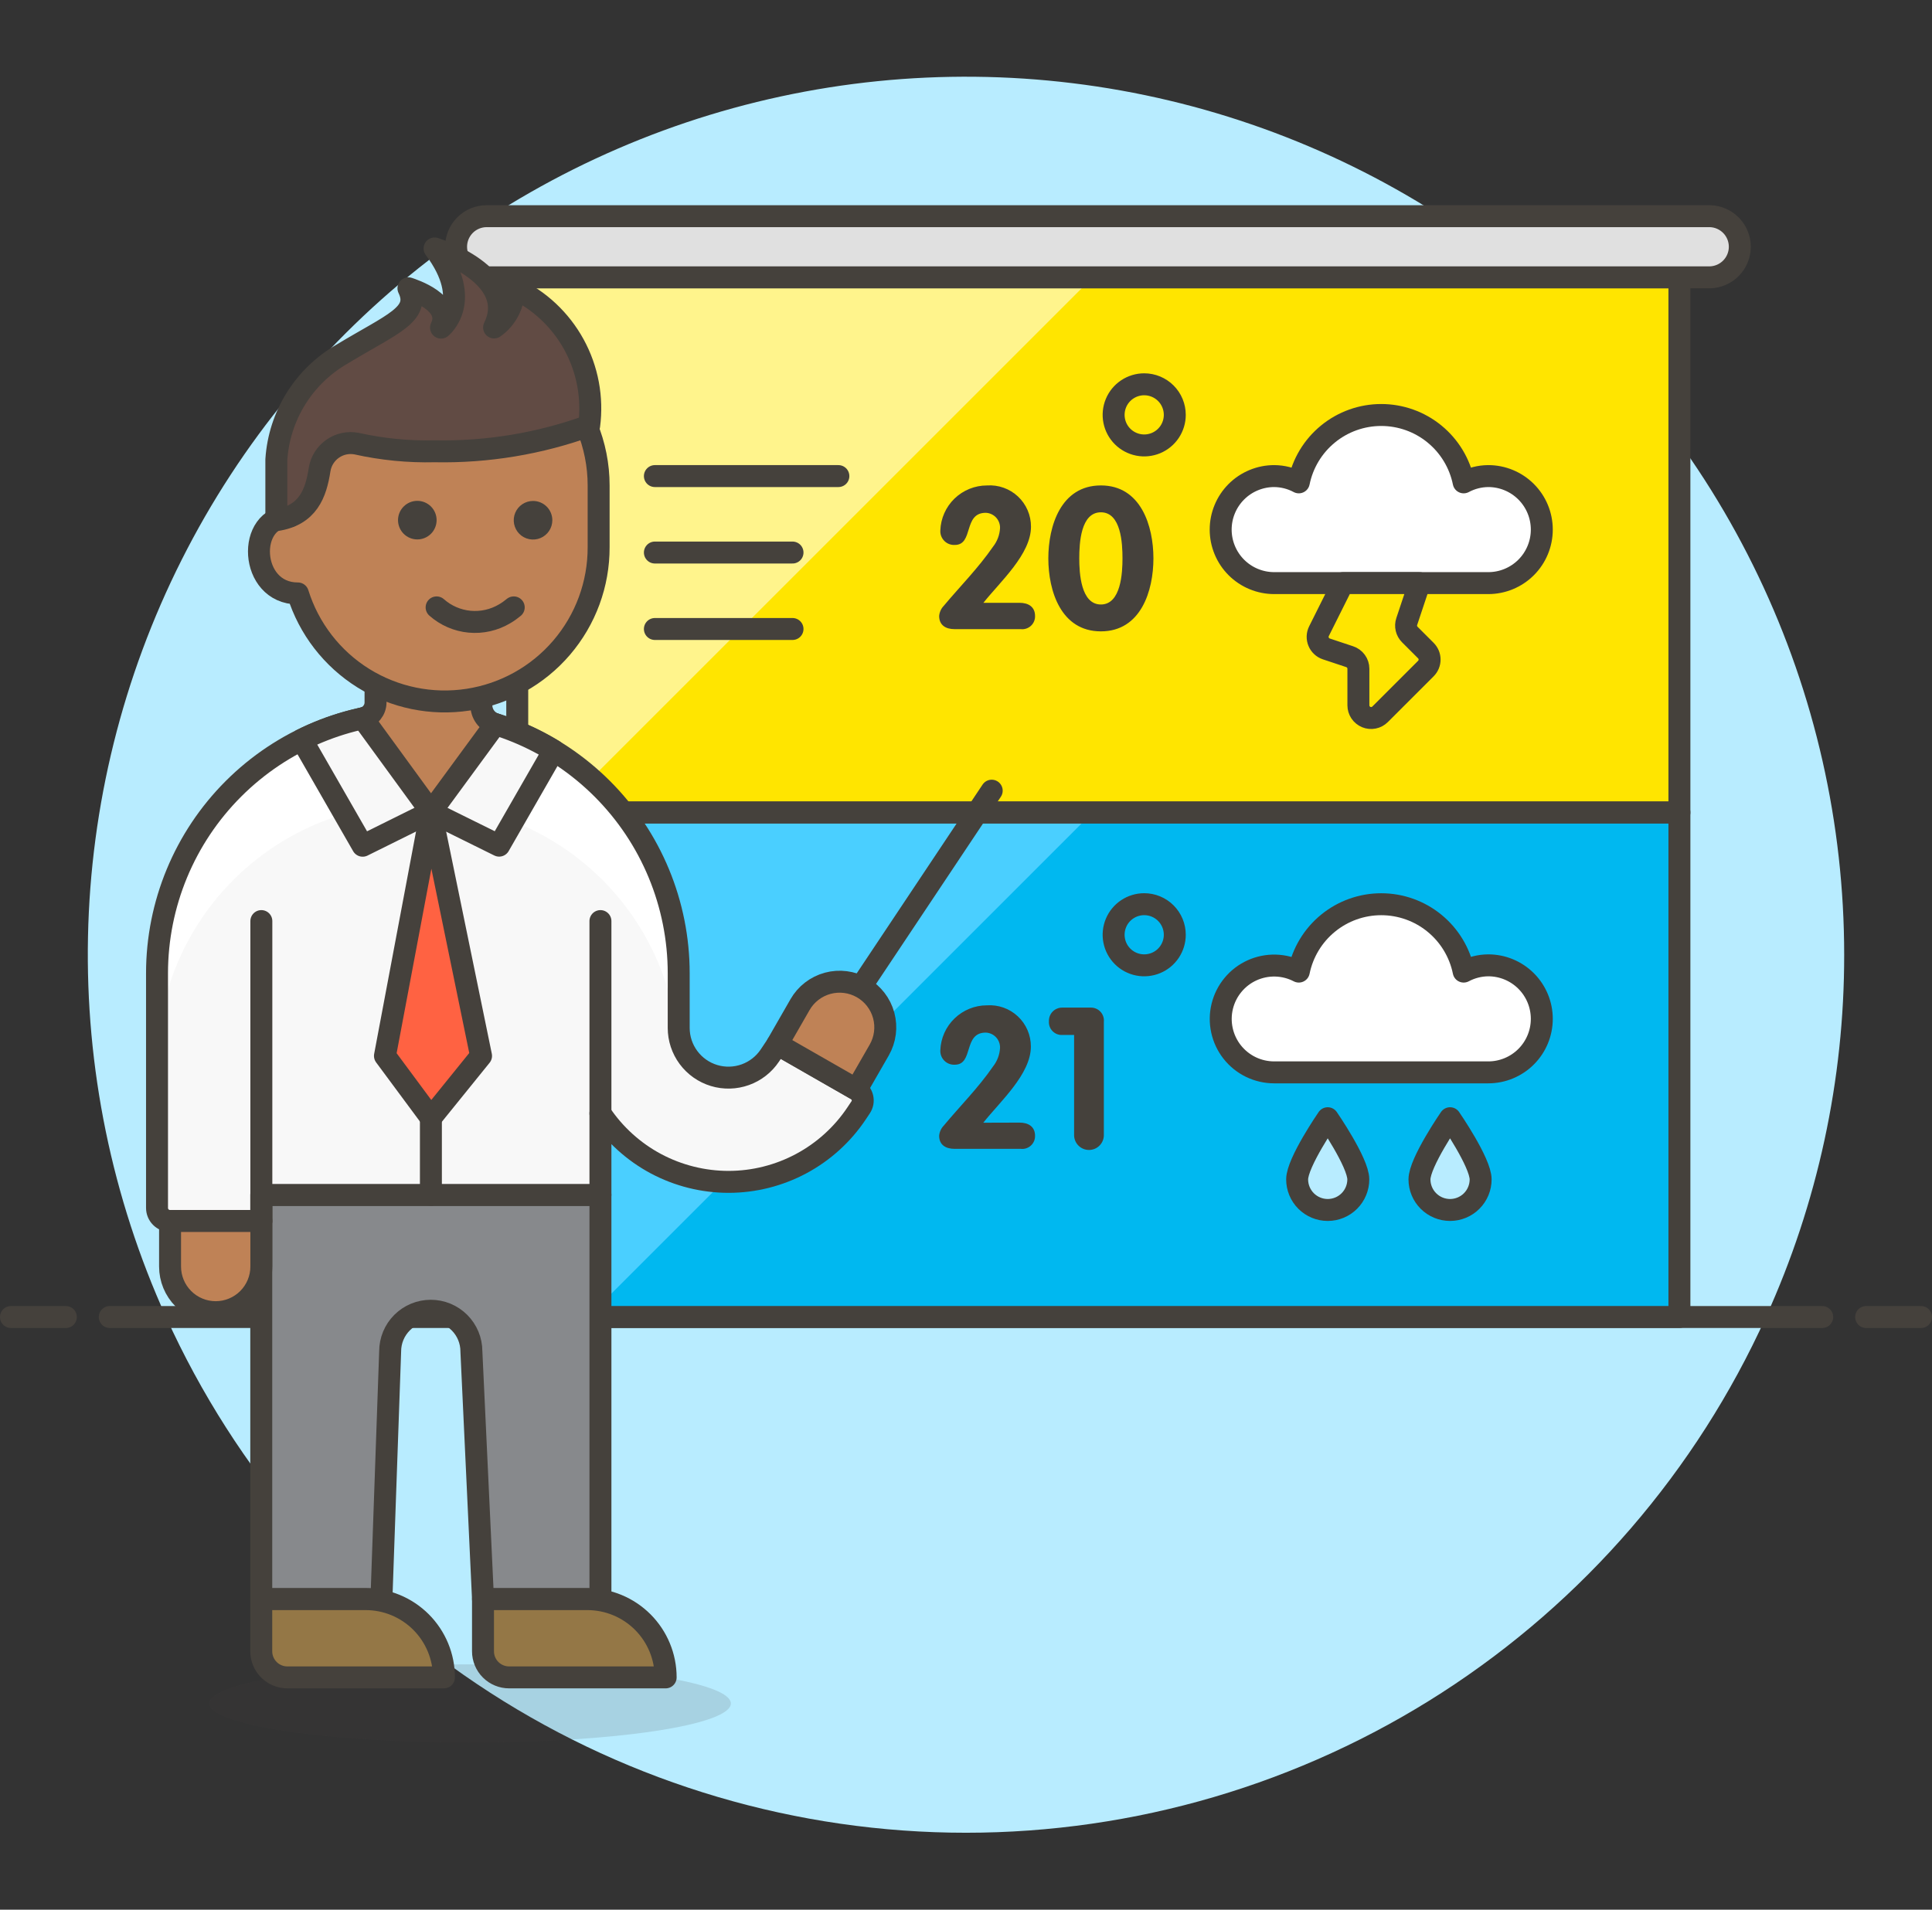 <svg width="88" height="87" viewBox="0 0 88 87" fill="none" xmlns="http://www.w3.org/2000/svg">
<rect x="0" y="0" width="88" height="87" fill="#333333" stroke="none"/>
<path d="M84 43.5C84.001 37.53 82.665 31.636 80.091 26.249C77.518 20.863 73.771 16.121 69.126 12.371C64.48 8.621 59.055 5.958 53.247 4.578C47.439 3.198 41.395 3.136 35.56 4.395C29.724 5.655 24.245 8.205 19.523 11.858C14.802 15.511 10.957 20.175 8.273 25.507C5.588 30.839 4.131 36.705 4.008 42.673C3.886 48.642 5.101 54.562 7.564 60H80.436C82.789 54.818 84.005 49.191 84 43.5Z" fill="#B8ECFF"/>
<path d="M7.564 60C10.737 67.004 15.861 72.945 22.323 77.112C28.785 81.279 36.311 83.495 44 83.495C51.689 83.495 59.215 81.279 65.677 77.112C72.139 72.945 77.263 67.004 80.436 60H7.564Z" fill="#B8ECFF"/>
<path d="M5 60H83M0.5 60H3M85 60H87.5" stroke="#45413C" stroke-linecap="round" stroke-linejoin="round"/>
<path opacity="0.15" d="M9.528 77.605C9.528 77.839 9.835 78.071 10.432 78.287C11.029 78.503 11.905 78.7 13.008 78.865C14.111 79.031 15.421 79.162 16.862 79.251C18.304 79.341 19.849 79.387 21.409 79.387C22.969 79.387 24.514 79.341 25.956 79.251C27.397 79.162 28.707 79.031 29.81 78.865C30.913 78.7 31.788 78.503 32.386 78.287C32.983 78.071 33.29 77.839 33.29 77.605C33.29 77.371 32.983 77.139 32.386 76.923C31.788 76.707 30.913 76.51 29.81 76.345C28.707 76.18 27.397 76.048 25.956 75.959C24.514 75.869 22.969 75.823 21.409 75.823C19.849 75.823 18.304 75.869 16.862 75.959C15.421 76.048 14.111 76.18 13.008 76.345C11.905 76.51 11.029 76.707 10.432 76.923C9.835 77.139 9.528 77.371 9.528 77.605Z" fill="#45413C"/>
<path d="M23.56 37.013H76.495V59.998H23.56V37.013Z" fill="#00B8F0"/>
<path d="M26.783 59.998L49.768 37.013H23.56V59.998H26.783Z" fill="#4ACFFF"/>
<path d="M23.56 12.635H76.495V37.013H23.56V12.635Z" fill="#FFE500"/>
<path d="M23.56 12.635V37.013H25.39L49.768 12.635H23.56Z" fill="#FFF48C"/>
<path d="M23.56 12.635H76.495V37.013H23.56V12.635Z" stroke="#45413C" stroke-linejoin="round"/>
<path d="M23.56 37.013H76.495V59.998H23.56V37.013Z" stroke="#45413C" stroke-linejoin="round"/>
<path d="M20.774 11.242C20.774 10.872 20.921 10.518 21.182 10.256C21.444 9.995 21.798 9.848 22.168 9.848H77.889C78.252 9.858 78.597 10.009 78.85 10.269C79.104 10.529 79.246 10.878 79.246 11.242C79.246 11.605 79.104 11.954 78.85 12.214C78.597 12.474 78.252 12.625 77.889 12.635H22.168C21.799 12.635 21.444 12.488 21.183 12.227C20.921 11.966 20.774 11.612 20.774 11.242Z" fill="#E0E0E0" stroke="#45413C" stroke-linejoin="round"/>
<path d="M38.187 21.689H29.829M36.098 25.172H29.829M36.098 28.655H29.829" stroke="#45413C" stroke-miterlimit="10" stroke-linecap="round"/>
<path d="M67.789 21.689C67.398 21.692 67.013 21.79 66.668 21.975C66.492 21.109 66.022 20.33 65.338 19.771C64.654 19.211 63.797 18.906 62.913 18.906C62.03 18.906 61.173 19.211 60.489 19.771C59.804 20.33 59.335 21.109 59.159 21.975C58.814 21.79 58.429 21.692 58.038 21.689C57.718 21.689 57.401 21.752 57.105 21.875C56.809 21.997 56.54 22.177 56.314 22.403C56.088 22.63 55.908 22.898 55.786 23.194C55.663 23.49 55.6 23.807 55.6 24.127C55.6 24.447 55.663 24.764 55.786 25.06C55.908 25.356 56.088 25.625 56.314 25.851C56.54 26.077 56.809 26.257 57.105 26.379C57.401 26.502 57.718 26.565 58.038 26.565H67.789C68.436 26.565 69.056 26.308 69.513 25.851C69.97 25.394 70.227 24.774 70.227 24.127C70.227 23.48 69.97 22.86 69.513 22.403C69.056 21.946 68.436 21.689 67.789 21.689Z" fill="white" stroke="#45413C" stroke-linejoin="round"/>
<path d="M61.172 26.565L60.078 28.755C60.041 28.829 60.02 28.91 60.017 28.993C60.014 29.076 60.029 29.159 60.061 29.235C60.092 29.312 60.14 29.381 60.201 29.437C60.261 29.494 60.333 29.537 60.412 29.563L61.473 29.916C61.589 29.954 61.69 30.027 61.762 30.126C61.834 30.224 61.873 30.343 61.873 30.465V32.133C61.873 32.247 61.907 32.359 61.971 32.454C62.035 32.549 62.125 32.623 62.23 32.667C62.336 32.711 62.453 32.722 62.565 32.7C62.677 32.678 62.78 32.623 62.861 32.542L64.946 30.458C65 30.404 65.042 30.34 65.072 30.27C65.101 30.2 65.116 30.125 65.116 30.048C65.116 29.972 65.101 29.897 65.072 29.827C65.042 29.756 65 29.693 64.946 29.639L64.215 28.908C64.139 28.832 64.086 28.736 64.061 28.632C64.036 28.527 64.041 28.418 64.075 28.316L64.659 26.565H61.172Z" fill="#FFE500" stroke="#45413C" stroke-linejoin="round"/>
<path d="M67.789 43.978C67.398 43.981 67.013 44.079 66.668 44.263C66.492 43.397 66.022 42.618 65.338 42.059C64.654 41.499 63.797 41.194 62.913 41.194C62.03 41.194 61.173 41.499 60.489 42.059C59.805 42.618 59.335 43.397 59.159 44.263C58.832 44.093 58.47 43.999 58.102 43.989C57.733 43.979 57.367 44.053 57.031 44.205C56.695 44.357 56.398 44.584 56.163 44.868C55.927 45.152 55.759 45.486 55.672 45.844C55.584 46.202 55.58 46.576 55.658 46.936C55.736 47.297 55.895 47.635 56.123 47.925C56.351 48.215 56.642 48.449 56.973 48.61C57.305 48.771 57.669 48.854 58.038 48.854H67.789C68.436 48.854 69.056 48.597 69.513 48.14C69.97 47.683 70.227 47.063 70.227 46.416C70.227 45.769 69.97 45.149 69.513 44.692C69.056 44.235 68.436 43.978 67.789 43.978Z" fill="white" stroke="#45413C" stroke-linejoin="round"/>
<path d="M61.869 53.73C61.869 54.099 61.722 54.454 61.461 54.715C61.2 54.976 60.846 55.123 60.476 55.123C60.107 55.123 59.752 54.976 59.491 54.715C59.23 54.454 59.083 54.099 59.083 53.73C59.083 52.96 60.476 50.943 60.476 50.943C60.476 50.943 61.869 52.96 61.869 53.73ZM67.441 53.73C67.441 54.099 67.294 54.454 67.033 54.715C66.772 54.976 66.418 55.123 66.048 55.123C65.679 55.123 65.324 54.976 65.063 54.715C64.802 54.454 64.655 54.099 64.655 53.73C64.655 52.96 66.048 50.943 66.048 50.943C66.048 50.943 67.441 52.96 67.441 53.73Z" fill="#B8ECFF" stroke="#45413C" stroke-linejoin="round"/>
<path d="M46.439 27.462C46.839 27.462 47.145 27.643 47.145 28.062C47.148 28.146 47.133 28.23 47.1 28.307C47.068 28.385 47.019 28.454 46.957 28.511C46.895 28.568 46.822 28.611 46.742 28.637C46.662 28.663 46.578 28.672 46.494 28.662H43.477C43.077 28.662 42.777 28.481 42.777 28.062C42.792 27.89 42.865 27.727 42.985 27.602C43.734 26.708 44.548 25.894 45.234 24.902C45.423 24.661 45.533 24.368 45.55 24.062C45.553 23.973 45.539 23.885 45.508 23.802C45.477 23.719 45.431 23.642 45.37 23.577C45.31 23.512 45.237 23.46 45.157 23.423C45.076 23.386 44.989 23.365 44.9 23.362C43.861 23.362 44.359 24.826 43.491 24.826C43.403 24.831 43.315 24.817 43.233 24.786C43.151 24.755 43.076 24.706 43.014 24.644C42.952 24.582 42.903 24.507 42.871 24.425C42.84 24.343 42.826 24.255 42.831 24.167C42.85 23.617 43.082 23.095 43.478 22.712C43.874 22.33 44.403 22.116 44.954 22.116C45.211 22.098 45.47 22.133 45.713 22.22C45.956 22.306 46.178 22.442 46.367 22.618C46.555 22.794 46.705 23.008 46.807 23.245C46.909 23.482 46.961 23.737 46.96 23.995C46.96 25.251 45.56 26.495 44.792 27.463L46.439 27.462ZM47.75 25.439C47.75 23.966 48.318 22.115 50.144 22.115C51.97 22.115 52.537 23.966 52.537 25.439C52.537 26.912 51.969 28.763 50.144 28.763C48.319 28.763 47.75 26.912 47.75 25.439ZM51.128 25.439C51.128 24.752 51.064 23.339 50.144 23.339C49.224 23.339 49.159 24.748 49.159 25.439C49.159 26.081 49.223 27.539 50.144 27.539C51.065 27.539 51.128 26.081 51.128 25.439Z" fill="#45413C"/>
<path d="M53.51 18.9C53.51 19.175 53.428 19.445 53.275 19.674C53.122 19.903 52.905 20.081 52.65 20.187C52.395 20.292 52.115 20.32 51.845 20.266C51.575 20.212 51.327 20.08 51.132 19.885C50.937 19.69 50.804 19.442 50.751 19.172C50.697 18.901 50.725 18.621 50.83 18.367C50.935 18.112 51.114 17.895 51.343 17.742C51.572 17.589 51.842 17.507 52.117 17.507C52.486 17.507 52.841 17.654 53.102 17.915C53.363 18.176 53.51 18.53 53.51 18.9Z" stroke="#45413C" stroke-miterlimit="10"/>
<path d="M46.439 51.143C46.839 51.143 47.145 51.324 47.145 51.743C47.147 51.827 47.132 51.91 47.099 51.987C47.066 52.064 47.017 52.133 46.956 52.189C46.894 52.246 46.821 52.288 46.741 52.314C46.661 52.34 46.577 52.348 46.494 52.338H43.477C43.077 52.338 42.777 52.158 42.777 51.743C42.791 51.57 42.865 51.407 42.985 51.282C43.734 50.382 44.548 49.575 45.234 48.582C45.423 48.341 45.533 48.048 45.55 47.742C45.553 47.653 45.539 47.565 45.508 47.482C45.477 47.399 45.431 47.322 45.37 47.257C45.31 47.192 45.237 47.14 45.157 47.103C45.076 47.066 44.989 47.045 44.9 47.042C43.861 47.042 44.359 48.505 43.491 48.505C43.403 48.51 43.315 48.496 43.233 48.465C43.151 48.434 43.076 48.386 43.013 48.323C42.951 48.261 42.903 48.187 42.871 48.104C42.84 48.022 42.826 47.934 42.831 47.846C42.851 47.297 43.083 46.778 43.478 46.397C43.873 46.015 44.4 45.801 44.949 45.8C45.206 45.782 45.465 45.818 45.708 45.904C45.951 45.99 46.173 46.126 46.361 46.302C46.55 46.479 46.7 46.692 46.802 46.929C46.904 47.166 46.956 47.421 46.955 47.679C46.955 48.935 45.555 50.179 44.787 51.148L46.439 51.143ZM48.924 47.15H48.391C48.308 47.155 48.226 47.142 48.148 47.112C48.071 47.082 48.001 47.036 47.943 46.977C47.885 46.918 47.84 46.848 47.812 46.77C47.783 46.692 47.771 46.61 47.777 46.527C47.774 46.445 47.788 46.364 47.817 46.287C47.847 46.211 47.892 46.141 47.949 46.083C48.007 46.024 48.076 45.978 48.152 45.948C48.228 45.917 48.309 45.902 48.391 45.904H49.674C49.757 45.901 49.84 45.916 49.917 45.948C49.995 45.979 50.064 46.027 50.121 46.088C50.179 46.148 50.222 46.221 50.249 46.299C50.277 46.378 50.287 46.462 50.279 46.545V51.685C50.282 51.776 50.268 51.867 50.235 51.952C50.203 52.038 50.153 52.115 50.09 52.181C50.027 52.247 49.951 52.299 49.867 52.335C49.783 52.371 49.693 52.389 49.602 52.389C49.51 52.389 49.42 52.371 49.336 52.335C49.252 52.299 49.176 52.247 49.113 52.181C49.05 52.115 49 52.038 48.968 51.952C48.935 51.867 48.92 51.776 48.924 51.685V47.15Z" fill="#45413C"/>
<path d="M53.51 42.585C53.51 42.861 53.428 43.13 53.275 43.359C53.122 43.588 52.905 43.767 52.65 43.872C52.395 43.977 52.115 44.005 51.845 43.951C51.575 43.898 51.327 43.765 51.132 43.57C50.937 43.375 50.804 43.127 50.751 42.857C50.697 42.587 50.725 42.306 50.83 42.052C50.935 41.797 51.114 41.58 51.343 41.427C51.572 41.274 51.842 41.192 52.117 41.192C52.486 41.192 52.841 41.339 53.102 41.6C53.363 41.861 53.51 42.216 53.51 42.585Z" stroke="#45413C" stroke-miterlimit="10"/>
<path d="M39.194 44.987L45.171 36.021" stroke="#45413C" stroke-linecap="round" stroke-linejoin="round"/>
<path d="M26.755 72.852C26.954 72.852 27.153 72.869 27.349 72.902V54.437H11.9V72.852H16.652C16.894 72.852 17.134 72.876 17.371 72.925L17.771 61.564C17.771 61.073 17.966 60.603 18.313 60.256C18.66 59.909 19.13 59.714 19.621 59.714C20.112 59.714 20.582 59.909 20.929 60.256C21.276 60.603 21.471 61.073 21.471 61.564L22 72.852H26.755Z" fill="#87898C"/>
<path d="M26.755 72.852C26.954 72.852 27.153 72.869 27.349 72.902V54.437H11.9V72.852H16.652C16.894 72.852 17.134 72.876 17.371 72.925L17.771 61.564C17.771 61.073 17.966 60.603 18.313 60.256C18.66 59.909 19.13 59.714 19.621 59.714C20.112 59.714 20.582 59.909 20.929 60.256C21.276 60.603 21.471 61.073 21.471 61.564L22 72.852H26.755Z" stroke="#45413C" stroke-linecap="round" stroke-linejoin="round"/>
<path d="M30.32 76.417C30.32 75.472 29.944 74.565 29.276 73.896C28.607 73.228 27.701 72.852 26.755 72.852H22V75.229C22 75.544 22.125 75.846 22.348 76.069C22.571 76.292 22.873 76.417 23.188 76.417H30.32ZM20.221 76.417C20.221 75.472 19.845 74.565 19.177 73.896C18.508 73.228 17.602 72.852 16.656 72.852H11.9V75.229C11.9 75.544 12.025 75.846 12.248 76.069C12.471 76.292 12.773 76.417 13.088 76.417H20.221Z" fill="#947746" stroke="#45413C" stroke-linecap="round" stroke-linejoin="round"/>
<path d="M27.349 54.437V50.725C27.991 51.685 28.859 52.472 29.877 53.016C30.896 53.559 32.033 53.843 33.187 53.843C34.342 53.842 35.478 53.556 36.496 53.011C37.513 52.466 38.381 51.678 39.021 50.717L39.203 50.444C39.245 50.38 39.274 50.307 39.288 50.232C39.301 50.156 39.299 50.078 39.281 50.003C39.263 49.928 39.23 49.858 39.185 49.796C39.139 49.734 39.081 49.683 39.014 49.644L35.406 47.577L35.067 48.085C34.797 48.49 34.404 48.797 33.946 48.961C33.488 49.125 32.989 49.138 32.524 48.997C32.058 48.856 31.65 48.569 31.36 48.178C31.07 47.787 30.914 47.314 30.914 46.827V44.338C30.914 41.187 29.662 38.165 27.434 35.937C25.206 33.709 22.184 32.457 19.033 32.457C15.882 32.457 12.86 33.709 10.632 35.937C8.404 38.165 7.152 41.187 7.152 44.338V55.031C7.152 55.189 7.215 55.34 7.326 55.451C7.437 55.562 7.588 55.625 7.746 55.625H11.9V54.437H27.349Z" fill="#F8F8F8"/>
<path d="M7.285 46.714C7.709 43.901 9.129 41.334 11.285 39.479C13.441 37.624 16.191 36.604 19.035 36.604C21.879 36.604 24.629 37.624 26.785 39.479C28.942 41.334 30.361 43.901 30.785 46.714H30.918V44.338C30.918 41.187 29.666 38.165 27.438 35.937C25.21 33.709 22.188 32.457 19.037 32.457C15.886 32.457 12.864 33.709 10.636 35.937C8.408 38.165 7.156 41.187 7.156 44.338V46.714H7.285Z" fill="white"/>
<path d="M27.349 54.437V50.725C27.991 51.685 28.859 52.472 29.877 53.016C30.896 53.559 32.033 53.843 33.187 53.843C34.342 53.842 35.478 53.556 36.496 53.011C37.513 52.466 38.381 51.678 39.021 50.717L39.203 50.444C39.245 50.38 39.274 50.307 39.288 50.232C39.301 50.156 39.299 50.078 39.281 50.003C39.263 49.928 39.23 49.858 39.185 49.796C39.139 49.734 39.081 49.683 39.014 49.644L35.406 47.577L35.067 48.085C34.797 48.49 34.404 48.797 33.946 48.961C33.488 49.125 32.989 49.138 32.524 48.997C32.058 48.856 31.65 48.569 31.36 48.178C31.07 47.787 30.914 47.314 30.914 46.827V44.338C30.914 41.187 29.662 38.165 27.434 35.937C25.206 33.709 22.184 32.457 19.033 32.457C15.882 32.457 12.86 33.709 10.632 35.937C8.404 38.165 7.152 41.187 7.152 44.338V55.031C7.152 55.189 7.215 55.34 7.326 55.451C7.437 55.562 7.588 55.625 7.746 55.625H11.9V54.437H27.349Z" stroke="#45413C" stroke-linecap="round" stroke-linejoin="round"/>
<path d="M40.048 47.837C40.322 47.358 40.395 46.791 40.251 46.258C40.106 45.726 39.756 45.273 39.278 44.999C38.8 44.725 38.232 44.652 37.7 44.796C37.167 44.941 36.714 45.291 36.44 45.769L35.406 47.569L39.014 49.636L40.048 47.837ZM7.746 57.7C7.746 58.251 7.965 58.78 8.355 59.17C8.745 59.56 9.274 59.779 9.825 59.779C10.376 59.779 10.905 59.56 11.295 59.17C11.685 58.78 11.904 58.251 11.904 57.7V55.625H7.746V57.7Z" fill="#BF8256" stroke="#45413C" stroke-linecap="round" stroke-linejoin="round"/>
<path d="M19.627 36.988V54.437M11.904 41.962V55.625M27.349 41.962V50.725" stroke="#45413C" stroke-linecap="round" stroke-linejoin="round"/>
<path d="M19.627 36.988L17.534 48.103L19.627 50.928L21.911 48.103L19.627 36.988Z" fill="#FF6242" stroke="#45413C" stroke-linecap="round" stroke-linejoin="round"/>
<path d="M19.627 36.988L17.927 32.508C16.472 32.643 15.054 33.047 13.747 33.7L16.519 38.529L19.627 36.988ZM22.735 38.525L25.221 34.194C24.004 33.45 22.663 32.933 21.262 32.667L19.627 36.988L22.735 38.525Z" fill="#F8F8F8"/>
<path d="M19.627 36.988L17.927 32.508C16.472 32.643 15.054 33.047 13.747 33.7L16.519 38.529L19.627 36.988ZM19.627 36.988L21.262 32.667C22.663 32.933 24.004 33.45 25.221 34.194L22.735 38.525L19.627 36.988Z" stroke="#45413C" stroke-linecap="round" stroke-linejoin="round"/>
<path d="M22.562 32.99C22.377 32.933 22.215 32.819 22.101 32.663C21.986 32.507 21.925 32.318 21.926 32.125V27.401H17.105V32.001C17.105 32.17 17.047 32.333 16.941 32.464C16.835 32.596 16.688 32.687 16.523 32.722L19.631 36.986L22.562 32.99Z" fill="#BF8256" stroke="#45413C" stroke-linecap="round" stroke-linejoin="round"/>
<path d="M20.238 15.087C18.374 15.087 16.586 15.828 15.268 17.145C13.95 18.463 13.21 20.251 13.21 22.115V23.521C11.203 23.521 11.341 27.035 13.561 27.035H13.567C14.067 28.637 15.124 30.006 16.547 30.894C17.971 31.782 19.666 32.13 21.324 31.875C22.982 31.62 24.494 30.779 25.584 29.504C26.675 28.229 27.272 26.605 27.267 24.927V22.115C27.267 21.192 27.085 20.278 26.732 19.425C26.379 18.573 25.861 17.798 25.208 17.145C24.555 16.492 23.781 15.975 22.928 15.622C22.075 15.269 21.161 15.087 20.238 15.087Z" fill="#BF8256" stroke="#45413C" stroke-linecap="round" stroke-linejoin="round"/>
<path d="M18.129 23.696C18.129 23.929 18.222 24.153 18.387 24.318C18.551 24.482 18.775 24.575 19.008 24.575C19.241 24.575 19.465 24.482 19.63 24.318C19.794 24.153 19.887 23.929 19.887 23.696C19.887 23.463 19.794 23.239 19.63 23.075C19.465 22.91 19.241 22.817 19.008 22.817C18.775 22.817 18.551 22.91 18.387 23.075C18.222 23.239 18.129 23.463 18.129 23.696Z" fill="#45413C"/>
<path d="M25.158 23.7C25.158 23.874 25.107 24.044 25.01 24.189C24.914 24.333 24.776 24.446 24.616 24.513C24.455 24.58 24.278 24.597 24.108 24.563C23.937 24.529 23.78 24.446 23.657 24.323C23.535 24.2 23.451 24.043 23.417 23.872C23.383 23.702 23.401 23.525 23.467 23.364C23.534 23.203 23.647 23.066 23.791 22.97C23.936 22.873 24.106 22.822 24.28 22.822C24.513 22.822 24.736 22.915 24.901 23.079C25.066 23.244 25.158 23.467 25.158 23.7Z" fill="#45413C"/>
<path d="M18.13 26.508C18.13 26.646 18.089 26.782 18.012 26.897C17.935 27.012 17.826 27.102 17.698 27.155C17.57 27.208 17.429 27.221 17.293 27.195C17.158 27.168 17.033 27.101 16.935 27.003C16.837 26.905 16.77 26.78 16.743 26.645C16.716 26.509 16.73 26.368 16.783 26.24C16.836 26.112 16.926 26.003 17.041 25.926C17.156 25.849 17.291 25.808 17.43 25.808C17.616 25.808 17.794 25.882 17.925 26.013C18.056 26.144 18.13 26.322 18.13 26.508Z" fill="#BF8256"/>
<path d="M19.887 27.671C20.306 28.042 20.832 28.271 21.389 28.323C21.947 28.375 22.506 28.249 22.987 27.962C23.133 27.877 23.271 27.779 23.4 27.671" stroke="#45413C" stroke-linecap="round" stroke-linejoin="round"/>
<path d="M26.835 19.393C24.582 20.211 22.197 20.607 19.8 20.559C18.604 20.588 17.409 20.471 16.241 20.21C16.053 20.174 15.86 20.176 15.672 20.216C15.485 20.256 15.308 20.334 15.151 20.444C14.994 20.553 14.861 20.694 14.759 20.856C14.657 21.018 14.589 21.199 14.558 21.388C14.39 22.482 14.029 23.48 12.587 23.696V20.936C12.652 19.949 12.96 18.994 13.484 18.155C14.007 17.317 14.73 16.62 15.587 16.128C17.871 14.745 19.181 14.328 18.604 13.134C18.773 13.194 20.653 13.784 20.088 14.926C20.088 14.926 21.598 13.726 19.795 11.319C19.795 11.319 23.683 12.519 22.505 14.919C22.791 14.717 23.022 14.448 23.179 14.136C23.336 13.823 23.414 13.477 23.405 13.127C24.568 13.672 25.528 14.573 26.144 15.699C26.761 16.826 27.003 18.12 26.835 19.393Z" fill="#614B44" stroke="#45413C" stroke-linecap="round" stroke-linejoin="round"/>
</svg>
